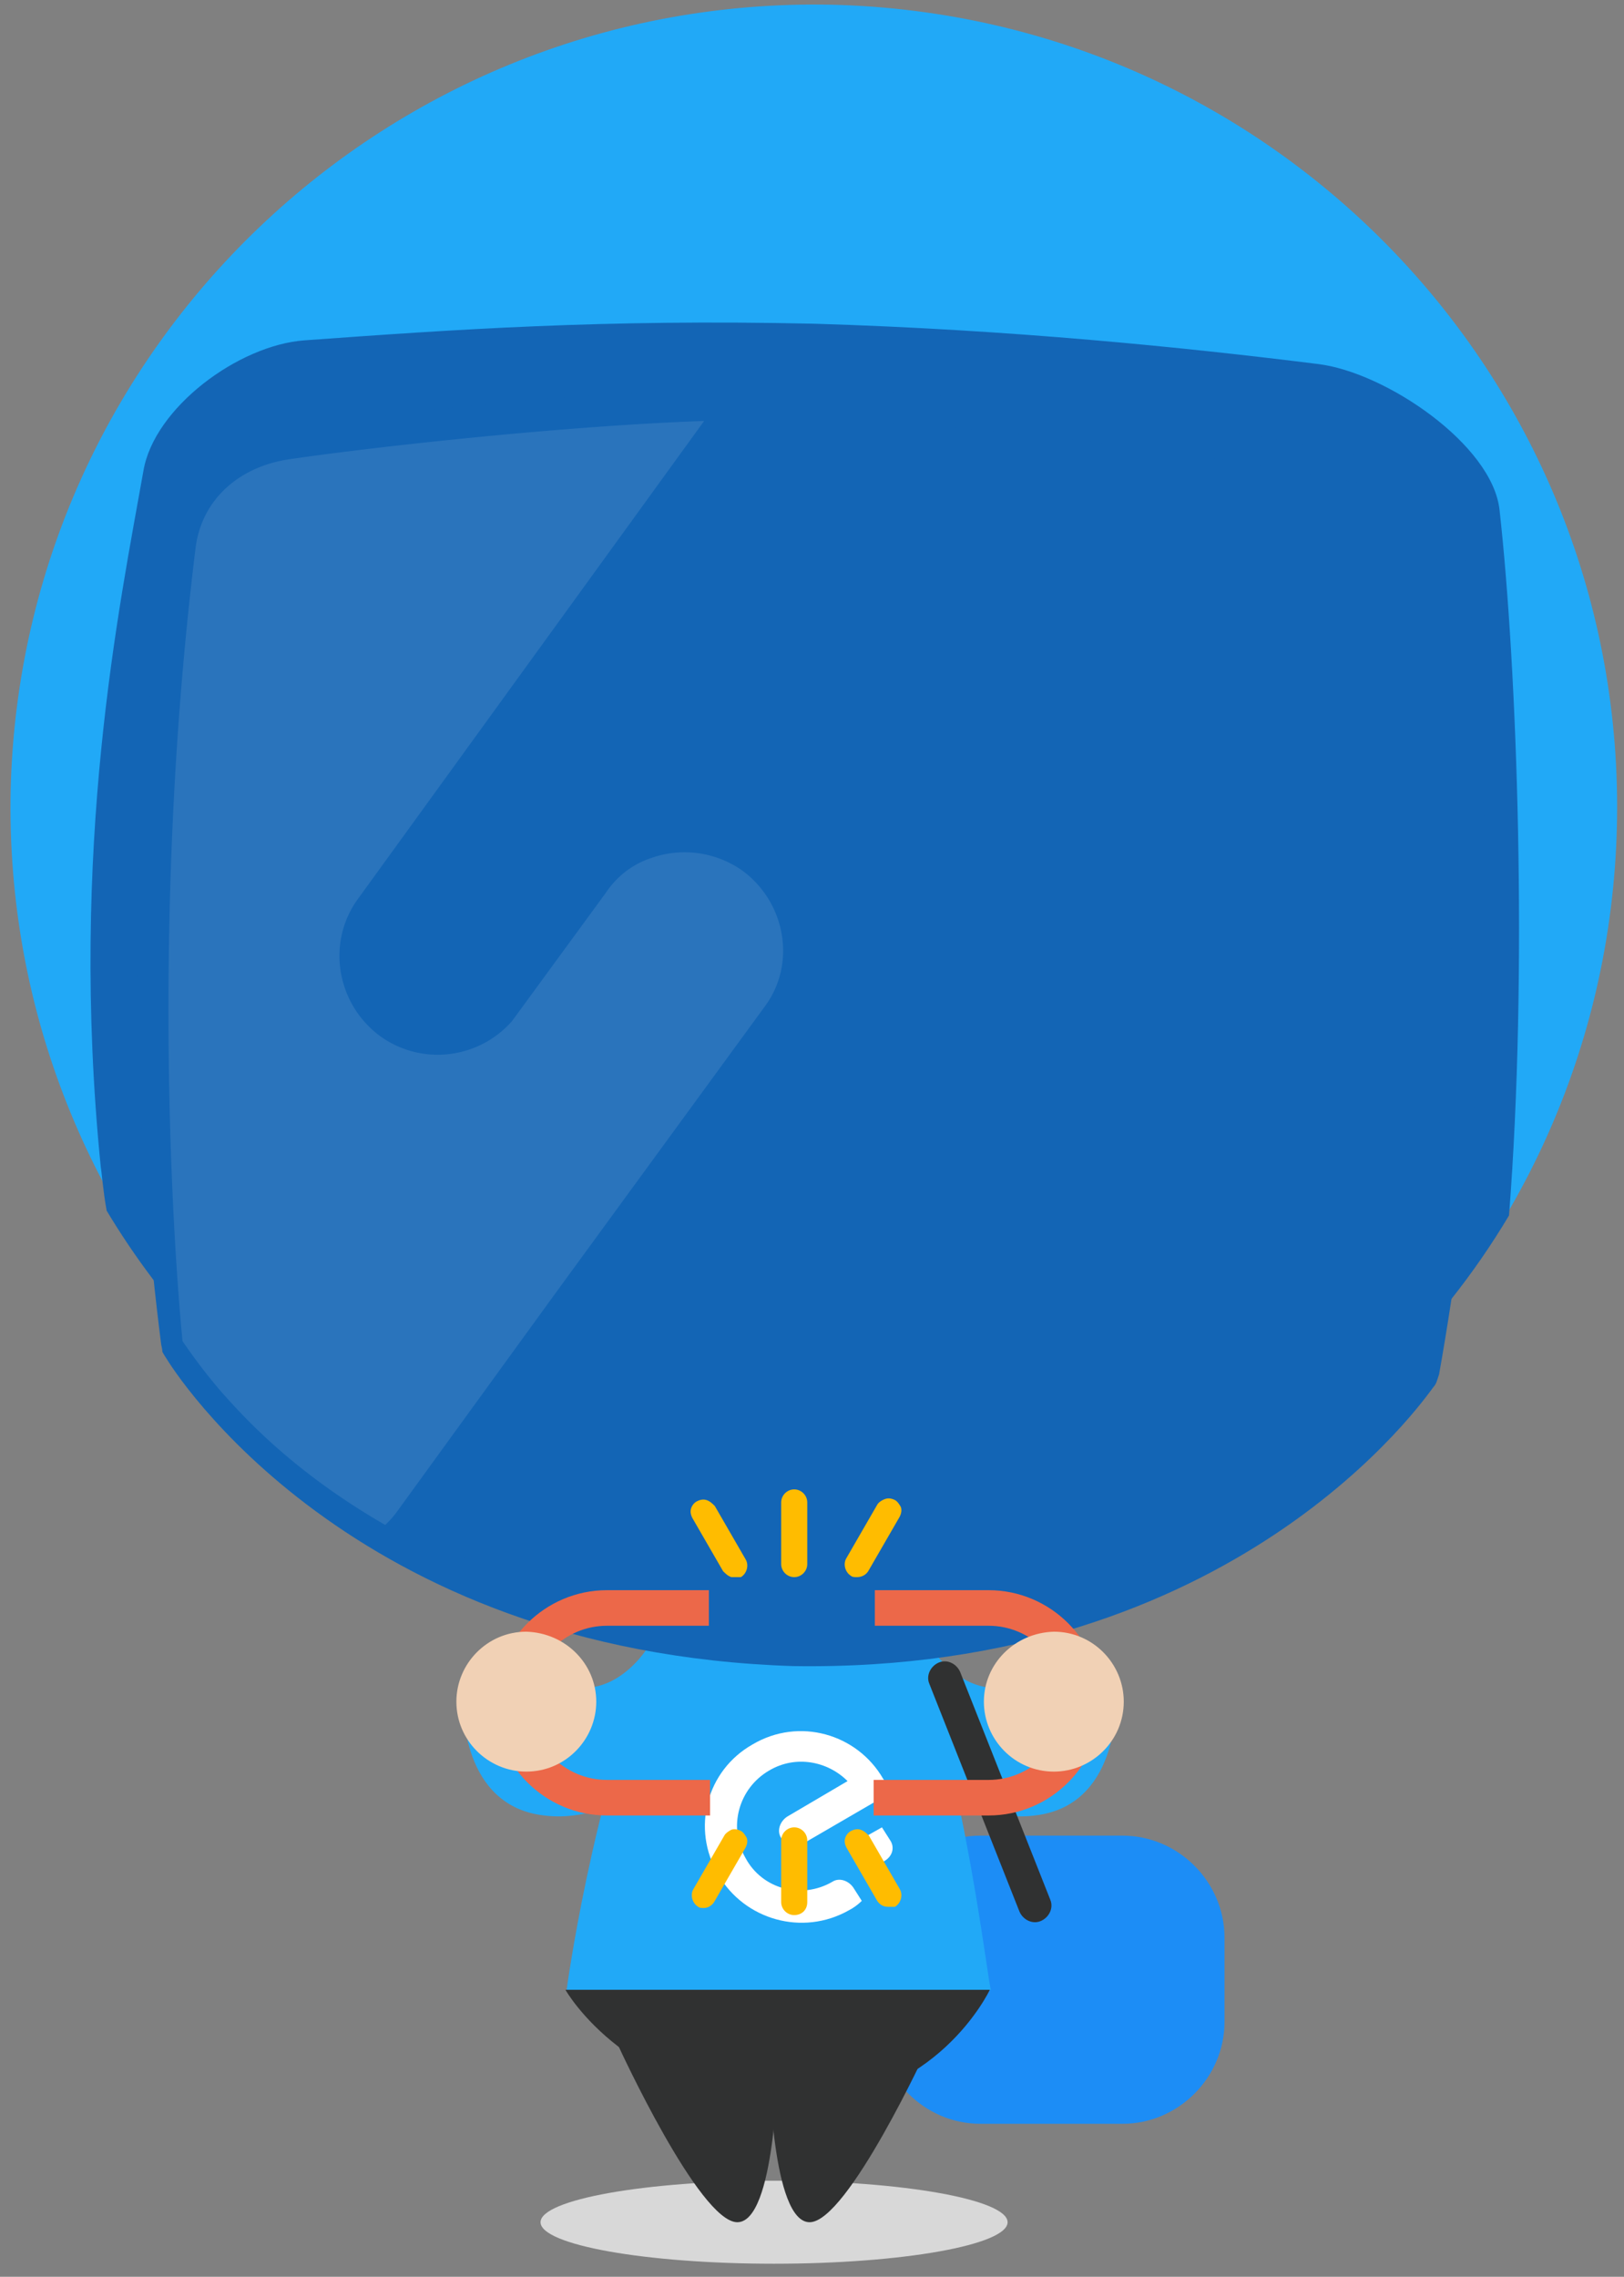 <svg width="137" height="192" viewBox="0 0 137 192" xmlns="http://www.w3.org/2000/svg"><rect x="0" y="0" width="137" height="192" fill="#808080" stroke="none"/><g fill="none" fill-rule="evenodd"><path d="M78.6 139s3.9 6.3 9.5 1.6l6 3.3s.2 8.4-6.8 9.2c-8 1-15.1-8.3-15.1-8.3l6.4-5.8z" fill="#21A9F7"/><path d="M85 187.4c0 1.9-8.8 3.5-19.7 3.5-10.9 0-19.7-1.6-19.7-3.5s8.8-3.5 19.7-3.5c10.9 0 19.7 1.6 19.7 3.5" fill="#D8D8D8"/><path d="M94.7 179.1h-12c-4.7 0-8.6-3.9-8.6-8.6v-7.1c0-4.7 3.9-8.6 8.6-8.6h12c4.7 0 8.6 3.9 8.6 8.6v7.1c0 4.7-3.9 8.6-8.6 8.6" fill="#1C8DF6"/><path d="M87.8 162c-.7.3-1.5-.1-1.8-.8L78.4 142c-.3-.7.1-1.5.8-1.8.7-.3 1.5.1 1.8.8l7.6 19.2c.3.7-.1 1.5-.8 1.8" fill="#303131"/><path d="M54.6 139s-3.9 6.3-9.5 1.6l-6 3.3s-.2 8.4 6.8 9.2c8 1 15.1-8.3 15.1-8.3l-6.4-5.8z" fill="#21A9F7"/><path d="M77.4 140.4c.5-.4 3-.9 3.1-1.9.2-2.6-2.4-3.8-2.4-3.8l-4.1.4-8 .1-7.8-.1-4.2-.4s-2.9 0-2.7 2.6c.1.8 3.2.3 3.7 2.2-5.1 12.6-7.2 28.3-7.2 28.3h35.8c-.2 0-2.3-18.8-6.2-27.4" fill="#21A9F7"/><path d="M72 159.2c-.4-.6-1.2-.9-1.8-.5-2.6 1.5-5.9.6-7.3-2-1.5-2.6-.6-5.9 2-7.4 2.2-1.3 4.9-.8 6.6.9l-5.1 3c-.6.4-.9 1.2-.5 1.8.4.6 1.2.9 1.8.5l7.4-4.3c-.2-.4-.3-.8-.6-1.2-2.2-3.8-7.1-5.2-11-2.9-3.9 2.2-5.2 7.1-2.9 11 2.2 3.8 7.1 5.2 11 3 .4-.2.8-.5 1.1-.8l-.7-1.1z" fill="#FFF"/><path d="M75.1 155.2l-.7-1.1-2.3 1.3 1.3 2.3 1.1-.7c.8-.4 1-1.2.6-1.8" fill="#FFF"/><path d="M136.4 69.7c-.9 37.4-31.9 67-69.3 66.2C29.7 135 .1 104 .9 66.6 1.8 29.2 32.8-.4 70.2.4c37.5.9 67.1 31.9 66.2 69.3" fill="#21A9F7"/><path d="M126.5 43c-.6-5.5-9.6-11.6-15.3-12.3-11.2-1.4-25.9-2.9-42.5-3.4-17.9-.4-30.5.5-43 1.4-5.6.4-12.7 5.7-13.6 11-2 11.3-6.3 31.8-3.6 58.7.1.6.2 2.1.5 3.7 9.4 15.7 25.6 27.4 44.9 31.4 3.9.4 8.1.5 12.7.2 15.5-1 27.2-3.9 36-7.4 10.3-5.7 18.8-13.9 24.7-23.8 1.6-20.4.7-46.1-.8-59.5" fill="#1365B5"/><path d="M18.7 110.7c.1.8.4 1.6.9 2.2 1.5 2 4.8 5.9 10.1 9.8 7.1 5.2 19.3 11.5 37.3 12.1 18 .3 30.5-5.5 37.8-10.4 5.5-3.6 8.9-7.3 10.5-9.3.5-.6.9-1.4 1-2.2 5.4-32.1 3.5-55.6 2.2-65.3-.3-1.9-1.6-3.4-3.5-3.8-8.8-1.6-28.4-4.9-45.8-5.3-17.9-.4-37.3 2-46.1 3.2-1.8.3-3.3 1.7-3.6 3.6-1.8 9.7-4.7 33-.8 65.4m48.2 29.8c-37.5-1.2-52.3-25-52.9-26 0 0-.2-.3-.3-.5 0-.2-.1-.6-.1-.6-4.2-33-1-58.1 1.1-69.4.7-4 4.2-7.1 8.6-7.7 10.1-1.5 29.2-3.9 46.1-3.5 16.6.4 35.8 3.7 45.9 5.7 4.4.9 7.7 4.1 8.2 8.1 1.6 11.4 3.7 36.6-2.1 69.3l-.2.6c-.1.3-.3.5-.3.5-.7.9-16.6 24.1-54 23.5" fill="#1365B5"/><path d="M121.2 47.2c-.4-3.2-2.7-5.7-5.7-6.3-8.9-1.7-28.5-5-46.2-5.4-18.1-.4-37.6 2-46.4 3.2-3 .4-5.4 2.8-6 6-1.8 9.9-4.8 33.4-.8 66.2.2 1.3.7 2.6 1.5 3.7 4.1 5.5 19.1 22 49.4 22.9 30.4.4 46-15.4 50.4-20.6.8-1 1.4-2.3 1.6-3.6 5.4-32.5 3.5-56 2.2-66.1" fill="#1365B5"/><path d="M62.6 73.4a8.46 8.46 0 0 0-7.5-1.1c-1.6.5-3 1.5-4 3l-7.9 10.8c-2.8 3.2-7.6 3.8-11.1 1.3-3.7-2.7-4.6-7.9-1.9-11.6l29.2-40.3c-11.5.4-27.2 2.1-34.8 3.2-4.5.6-7.6 3.5-8.1 7.5-4.4 35.6-1.1 66.9-1.1 66.9 1.3 1.9 2.7 3.7 4.2 5.3 4.2 4.6 8.9 7.9 12.9 10.2.3-.3.6-.6.9-1L46.9 109l17.6-24.1c2.7-3.6 1.8-8.8-1.9-11.5" fill="#FFF" opacity=".1"/><path d="M47.7 167.8h35.8s-4.5 9.6-16.2 9.6c-14.2 0-19.6-9.6-19.6-9.6" fill="#303131"/><path d="M52.2 172.6s6.8 14.8 10 14.8 3.4-13 3.4-13l-13.4-1.8z" fill="#303131"/><path d="M78.3 172.6s-6.8 14.8-10 14.8-3.4-13-3.4-13l13.4-1.8z" fill="#303131"/><path d="M67 132.5c-.3 0-.6-.3-.6-.6v-5.2c0-.3.3-.6.6-.6s.6.3.6.6v5.2c0 .4-.3.6-.6.6" fill="#FFBC00"/><path d="M67 126.7v5.2l.1.1s.1 0 .1-.1v-5.2H67zm0 6.3c-.6 0-1.1-.5-1.1-1.1v-5.2c0-.6.5-1.1 1.1-1.1.6 0 1.1.5 1.1 1.1v5.2c0 .6-.5 1.1-1.1 1.1zM62.3 132.4c-.3.2-.6.1-.8-.2l-2.6-4.5c-.2-.3-.1-.6.2-.8.3-.2.6-.1.8.2l2.6 4.5c.1.3 0 .7-.2.8" fill="#FFBC00"/><path d="M59.4 127.4h-.1l2.6 4.6.3.5-.3-.4v-.1l-2.5-4.6zM62 133h-.3c-.3-.1-.5-.3-.7-.5l-2.6-4.5c-.1-.2-.2-.5-.1-.8.1-.3.3-.5.5-.6.2-.1.5-.2.8-.1.3.1.5.3.7.5l2.6 4.5c.3.5.1 1.2-.4 1.5H62zM72 132.4c.3.2.6.1.8-.2l2.6-4.5c.2-.3.1-.6-.2-.8-.3-.2-.6-.1-.8.2l-2.6 4.5c-.1.3 0 .7.2.8" fill="#FFBC00"/><path d="M74.9 127.4l-2.6 4.5-.2.5.2-.4h.1l2.6-4.5-.1-.1zm-2.6 5.6c-.2 0-.4 0-.5-.1-.5-.3-.7-1-.4-1.5l2.6-4.5c.1-.2.4-.4.7-.5.3-.1.6 0 .8.1.2.1.4.4.5.6.1.3 0 .6-.1.8l-2.6 4.5c-.2.4-.6.6-1 .6zM67 154.7c-.3 0-.6.3-.6.6v5.2c0 .3.3.6.6.6s.6-.3.6-.6v-5.2c0-.3-.3-.6-.6-.6" fill="#FFBC00"/><path d="M67 155.2l-.1 5.3h.1v-5.3zm0 6.3c-.6 0-1.1-.5-1.1-1.1v-5.2c0-.6.5-1.1 1.1-1.1.6 0 1.1.5 1.1 1.1v5.2c0 .7-.5 1.1-1.1 1.1zM62.3 154.8c-.3-.2-.6-.1-.8.2l-2.6 4.5c-.2.3-.1.6.2.8.3.2.6.1.8-.2l2.6-4.5c.1-.3 0-.7-.2-.8" fill="#FFBC00"/><path d="M62 155.2l-2.7 4.5.1.1 2.6-4.5v-.1m-2.6 5.7c-.2 0-.4 0-.5-.1-.5-.3-.7-1-.4-1.5l2.6-4.5c.1-.2.4-.4.6-.5.3-.1.6 0 .8.1.2.1.4.4.5.6.1.3 0 .6-.1.8l-2.6 4.5c-.2.4-.6.6-.9.6M72 154.8c.3-.2.6-.1.8.2l2.6 4.5c.2.3.1.6-.2.8-.3.2-.6.1-.8-.2l-2.6-4.5c-.1-.3 0-.7.2-.8" fill="#FFBC00"/><path d="M72.3 155.2l2.6 4.6.1-.1-2.7-4.5zm2.6 5.6c-.4 0-.7-.2-.9-.5l-2.6-4.5c-.1-.2-.2-.5-.1-.8.1-.3.3-.5.5-.6.2-.1.5-.2.8-.1.3.1.5.3.7.5l2.6 4.5c.3.5.1 1.2-.4 1.5h-.6z" fill="#FFBC00"/><path d="M59.9 151.6h-8.7c-4.4 0-8-3.6-8-8s3.6-8 8-8h8.6" stroke="#EC6849" stroke-width="3"/><path d="M50.3 143.5c0 3.2-2.6 5.9-5.9 5.9-3.2 0-5.9-2.6-5.9-5.9 0-3.2 2.6-5.9 5.9-5.9 3.3.1 5.9 2.7 5.9 5.9" fill="#F1D1B5"/><path d="M73.7 151.6h9.7c4.4 0 8-3.6 8-8s-3.6-8-8-8h-9.6" stroke="#EC6849" stroke-width="3"/><path d="M83 143.5c0 3.2 2.6 5.9 5.9 5.9 3.2 0 5.9-2.6 5.9-5.9 0-3.2-2.6-5.9-5.9-5.9-3.3.1-5.9 2.7-5.9 5.9" fill="#F1D1B5"/></g></svg>
